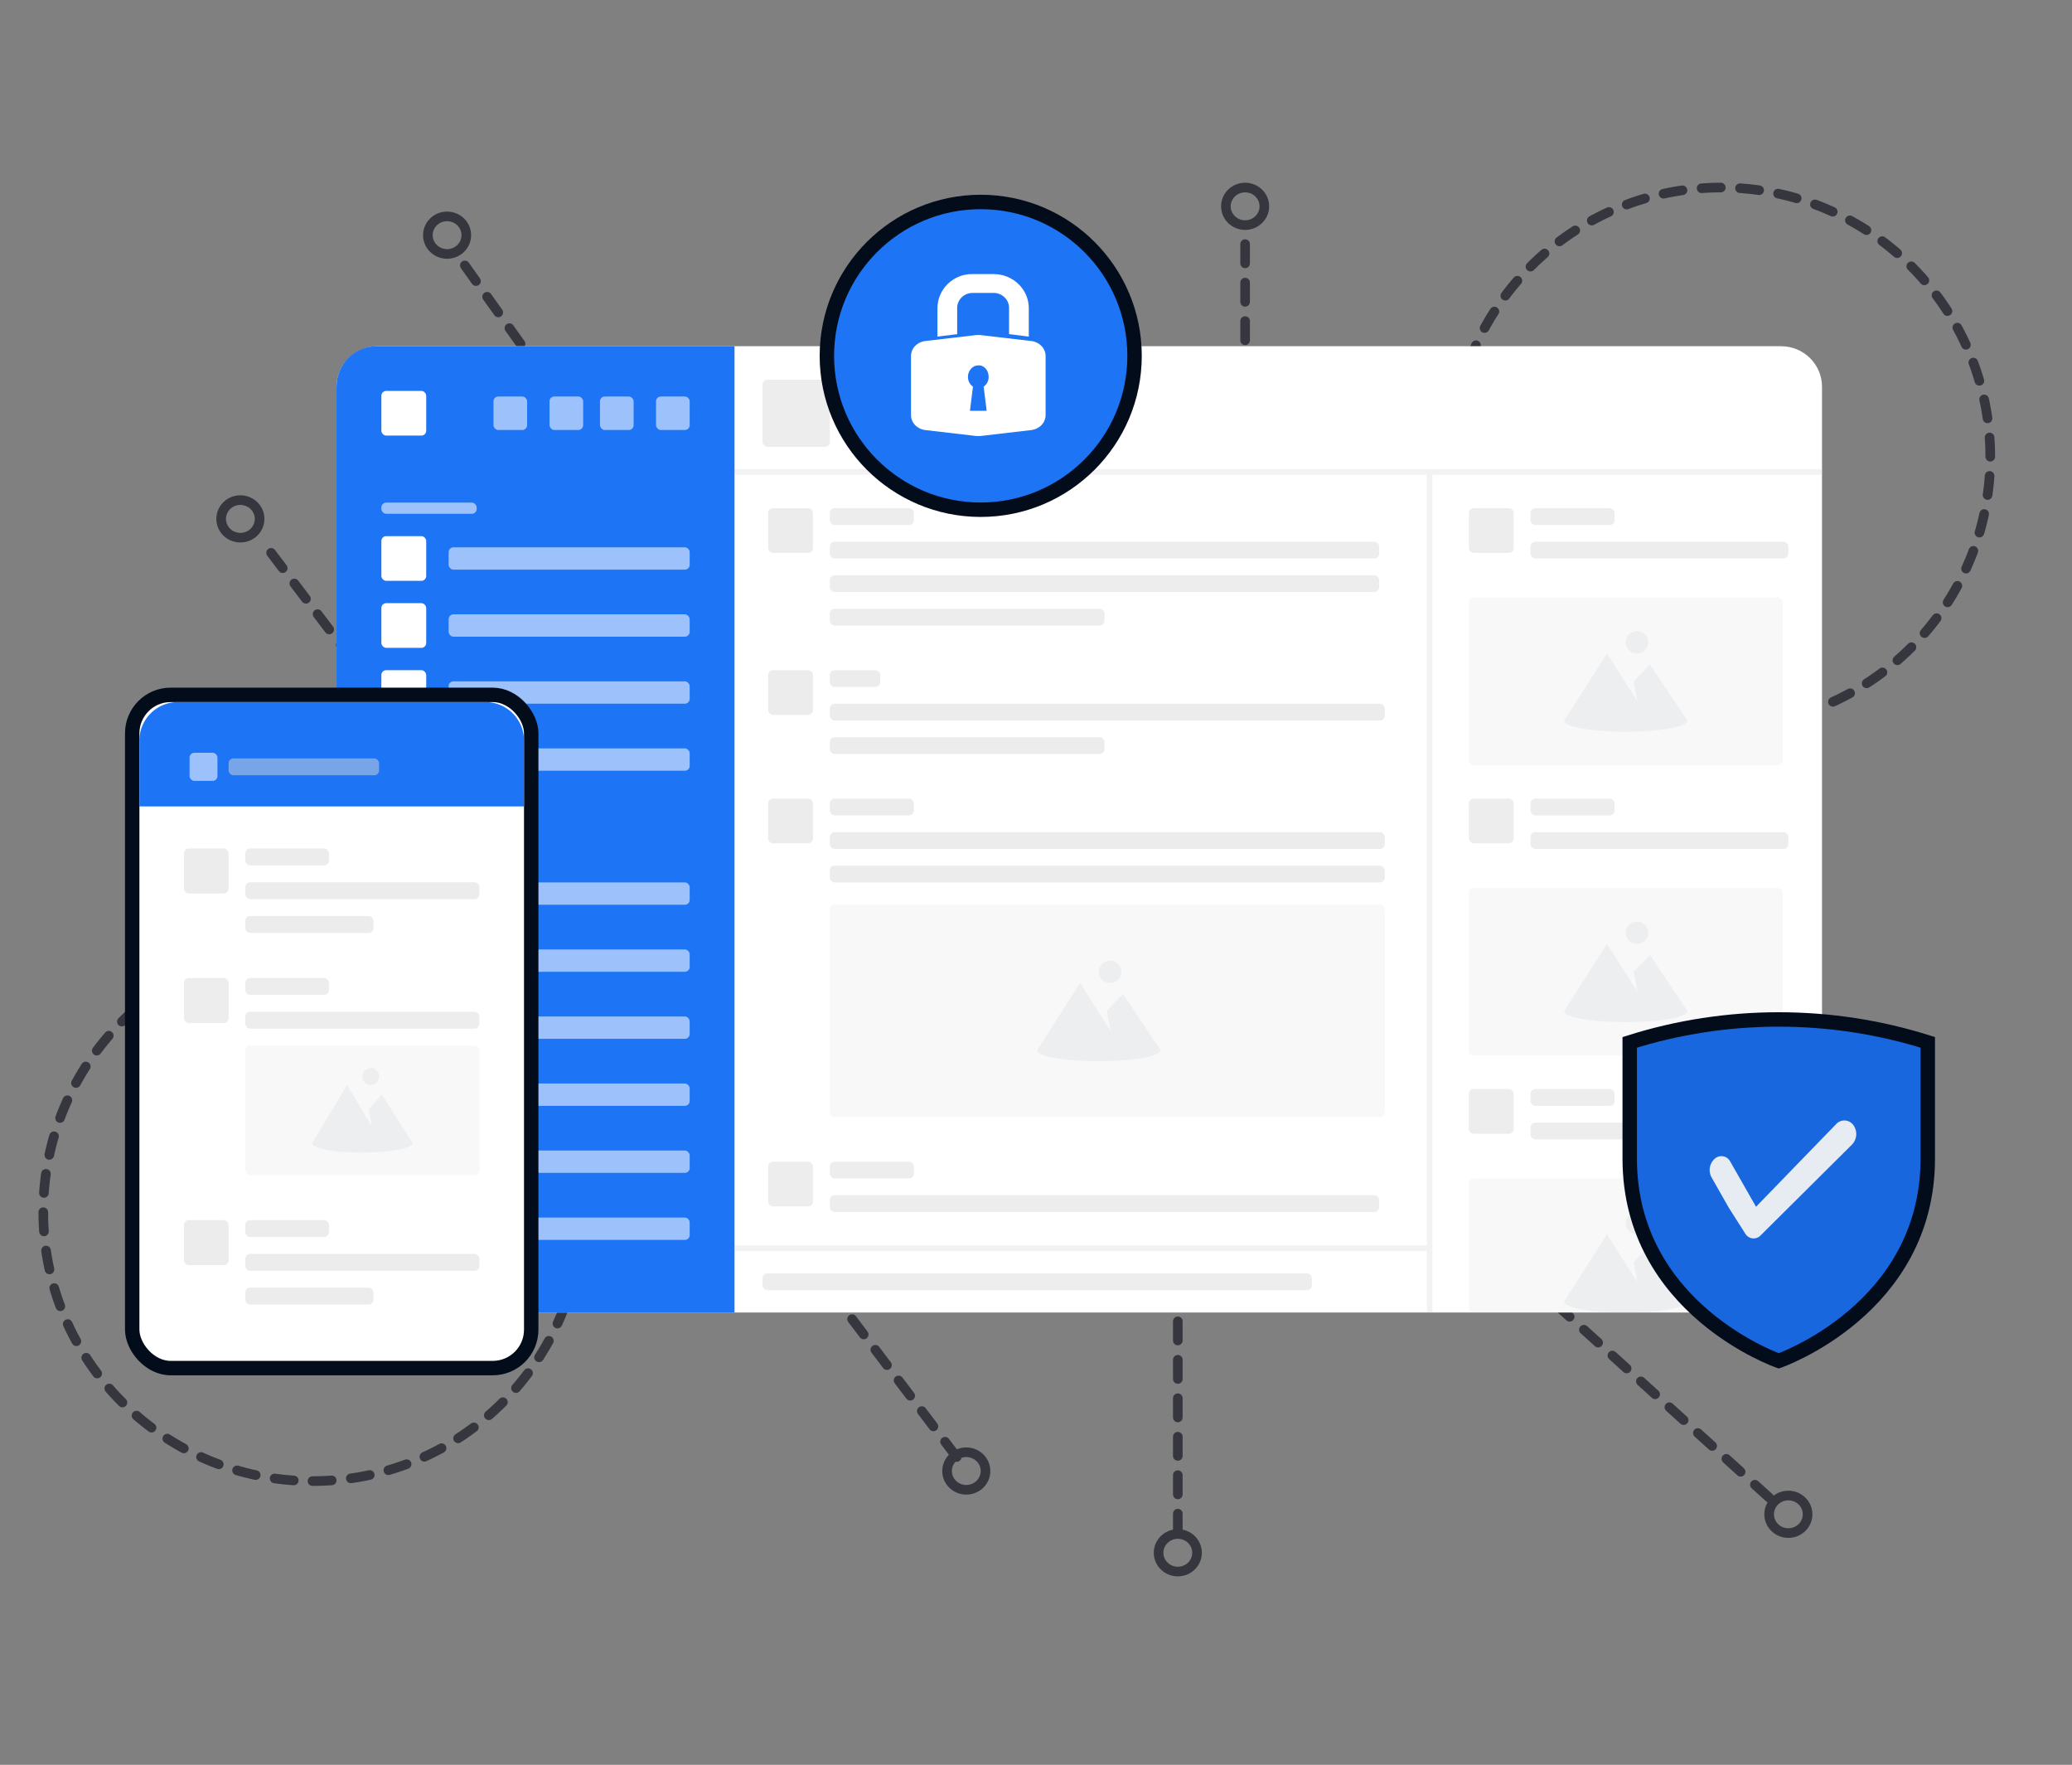 <svg height="367" viewBox="0 0 431 367" width="431" xmlns="http://www.w3.org/2000/svg"><rect x="0" y="0" width="431" height="367" fill="#808080" stroke="none"/><g fill="none" fill-rule="evenodd"><g stroke="#35363e" stroke-width="2"><ellipse cx="372" cy="314.905" rx="4" ry="3.905"/><ellipse cx="245" cy="322.905" rx="4" ry="3.905"/><ellipse cx="259" cy="42.905" rx="4" ry="3.905"/><ellipse cx="93" cy="48.905" rx="4" ry="3.905"/><ellipse cx="50" cy="107.905" rx="4" ry="3.905"/><ellipse cx="201" cy="305.905" rx="4" ry="3.905"/><path d="M65 308c30.928 0 56-25.072 56-56s-25.072-56-56-56-56 25.072-56 56 25.072 56 56 56zm293-157c30.928 0 56-25.072 56-56s-25.072-56-56-56-56 25.072-56 56 25.072 56 56 56zm10 160.435L234 190m11 128.766V162m-25.5 66L95 52.81M199 303L54 111.81m205 110.956V46.81" stroke-dasharray="4" stroke-linecap="round" stroke-linejoin="round"/></g><g transform="translate(70 72)"><path d="M8.505 0h291.99C305.192 0 309 3.775 309 8.431v184.08c0 4.657-3.808 8.431-8.505 8.431H8.505c-4.697 0-8.505-3.774-8.505-8.43V8.431C0 3.774 3.808 0 8.505 0z" fill="#fff"/><rect fill="#d8d8d8" height="9.292" opacity=".48" rx="1" width="9.328" x="89.785" y="169.581"/><rect fill="#d8d8d8" height="3.485" opacity=".48" rx="1" width="17.491" x="102.611" y="169.581"/><rect fill="#d8d8d8" height="3.485" opacity=".48" rx="1" width="114.272" x="102.611" y="176.551"/><path d="M8.279 0h74.51v200.942H8.279c-4.572 0-8.279-3.774-8.279-8.43V8.431C0 3.774 3.707 0 8.279 0z" fill="#1d74f5"/><path d="M82.789 25.553H309v1.162H82.789zm0 161.451h144.006v1.162H82.789z" fill="#c6c7ca" opacity=".23"/><path d="M226.794 200.942V26.715h1.166v174.227z" fill="#c6c7ca" opacity=".23"/><rect fill="#fff" height="9.292" rx="1" width="9.328" x="9.328" y="9.292"/><rect fill="#d8d8d8" height="13.938" opacity=".48" rx="1" width="13.992" x="88.619" y="6.969"/><rect fill="#d8d8d8" height="4.646" opacity=".48" rx="1" width="34.981" x="106.109" y="9.292"/><rect fill="#d8d8d8" height="2.323" opacity=".48" rx="1" width="23.321" x="106.109" y="16.261"/><rect fill="#fff" height="9.292" rx="1" width="9.328" x="9.328" y="39.492"/><g fill="#d8d8d8" transform="translate(235.539 33.684)"><rect height="34.846" opacity=".19" rx="1" width="65.298" y="18.584"/><rect height="3.485" opacity=".48" rx="1" width="17.491" x="12.826"/><rect height="3.485" opacity=".48" rx="1" width="53.638" x="12.826" y="6.969"/><rect height="9.292" opacity=".48" rx="1" width="9.328"/></g><path d="M269.823 69.67l.792 4.19-6.338-9.977-8.914 13.967c-.1 1.297 5.645 2.295 12.776 2.295s12.875-.998 12.875-2.295l-7.824-11.672zm.697-5.787a2.305 2.305 0 002.332-2.323 2.305 2.305 0 00-2.332-2.323 2.305 2.305 0 00-2.332 2.323 2.305 2.305 0 002.332 2.323z" fill="#b0b8be" fill-rule="nonzero" opacity=".149"/><g transform="translate(102.611 94.083)"><rect fill="#d8d8d8" height="34.846" opacity=".19" rx="1" width="65.298" x="132.928" y="18.584"/><g transform="translate(0 22.069)"><rect fill="#d8d8d8" height="44.138" opacity=".19" rx="1" width="115.438"/><path d="M57.605 22.048l.792 4.19-6.339-9.977-8.913 13.967c-.1 1.297 5.645 2.294 12.776 2.294 7.13 0 12.875-.997 12.875-2.294l-7.824-11.672zm.697-5.787a2.305 2.305 0 002.332-2.323 2.305 2.305 0 00-2.332-2.323 2.305 2.305 0 00-2.332 2.323 2.305 2.305 0 002.332 2.323z" fill="#b0b8be" fill-rule="nonzero" opacity=".149"/></g><g fill="#d8d8d8"><rect height="3.485" opacity=".48" rx="1" width="17.491" x="145.755"/><rect height="3.485" opacity=".48" rx="1" width="53.638" x="145.755" y="6.969"/><rect height="9.292" opacity=".48" rx="1" width="9.328" x="132.928"/></g><path d="M167.212 35.986l.792 4.19-6.338-9.977-8.914 13.967c-.099 1.297 5.645 2.295 12.776 2.295s12.876-.998 12.876-2.295l-7.825-11.672zm.697-5.787a2.305 2.305 0 002.333-2.323 2.305 2.305 0 00-2.333-2.323 2.305 2.305 0 00-2.332 2.323 2.305 2.305 0 002.332 2.323z" fill="#b0b8be" fill-rule="nonzero" opacity=".149"/></g><g fill="#d8d8d8" transform="translate(235.539 154.482)"><rect height="27.876" opacity=".19" rx="1" width="65.298" y="18.584"/><rect height="3.485" opacity=".48" rx="1" width="17.491" x="12.826"/><rect height="3.485" opacity=".48" rx="1" width="53.638" x="12.826" y="6.969"/><rect height="9.292" opacity=".48" rx="1" width="9.328"/></g><path d="M269.823 190.468l.792 4.19-6.338-9.977-8.914 13.967c-.1 1.297 5.645 2.295 12.776 2.295s12.875-.998 12.875-2.295l-7.824-11.672zm.697-5.787a2.305 2.305 0 002.332-2.323 2.305 2.305 0 00-2.332-2.323 2.305 2.305 0 00-2.332 2.323 2.305 2.305 0 002.332 2.323z" fill="#b0b8be" fill-rule="nonzero" opacity=".149"/><rect fill="#d8d8d8" height="3.485" opacity=".48" rx="1" width="17.491" x="102.611" y="33.684"/><rect fill="#d8d8d8" height="3.485" opacity=".48" rx="1" width="114.272" x="102.611" y="40.653"/><rect fill="#d8d8d8" height="3.485" opacity=".48" rx="1" width="114.272" x="102.611" y="47.622"/><rect fill="#d8d8d8" height="3.485" opacity=".48" rx="1" width="57.136" x="102.611" y="54.591"/><rect fill="#d8d8d8" height="3.485" opacity=".48" rx="1" width="114.272" x="88.619" y="192.812"/><g fill="#d8d8d8" opacity=".48"><rect height="9.292" rx="1" width="9.328" x="89.785" y="67.368"/><rect height="9.292" rx="1" width="9.328" x="89.785" y="33.684"/><rect height="3.485" rx="1" width="10.494" x="102.611" y="67.368"/><rect height="3.485" rx="1" width="115.438" x="102.611" y="74.337"/><rect height="3.485" rx="1" width="57.136" x="102.611" y="81.306"/></g><g fill="#d8d8d8" opacity=".48"><rect height="9.292" rx="1" width="9.328" x="89.785" y="94.083"/><rect height="3.485" rx="1" width="17.491" x="102.611" y="94.083"/><rect height="3.485" rx="1" width="115.438" x="102.611" y="101.052"/><rect height="3.485" rx="1" width="115.438" x="102.611" y="108.021"/></g><rect fill="#fff" height="9.292" rx="1" width="9.328" x="9.328" y="109.182"/><rect fill="#fff" height="9.292" rx="1" width="9.328" x="9.328" y="123.12"/><rect fill="#fff" height="9.292" rx="1" width="9.328" x="9.328" y="137.059"/><rect fill="#fff" height="9.292" rx="1" width="9.328" x="9.328" y="150.997"/><rect fill="#fff" height="9.292" rx="1" width="9.328" x="9.328" y="164.935"/><rect fill="#d8d8d8" height="2.323" opacity=".564" rx="1" width="19.823" x="9.328" y="102.213"/><g fill="#fff"><rect height="4.646" opacity=".564" rx="1" width="50.14" x="23.32" y="111.505"/><rect height="4.646" opacity=".564" rx="1" width="50.14" x="23.32" y="125.443"/><rect height="4.646" opacity=".564" rx="1" width="50.14" x="23.32" y="139.382"/><rect height="4.646" opacity=".564" rx="1" width="50.14" x="23.32" y="153.32"/><rect height="4.646" opacity=".564" rx="1" width="50.14" x="23.32" y="167.258"/><rect height="9.292" rx="1" width="9.328" x="9.328" y="178.873"/><rect height="4.646" opacity=".564" rx="1" width="50.14" x="23.32" y="181.196"/><rect height="9.292" rx="1" width="9.328" x="9.328" y="53.43"/><rect height="9.292" rx="1" width="9.328" x="9.328" y="67.368"/><rect height="9.292" rx="1" width="9.328" x="9.328" y="81.306"/><rect height="2.323" opacity=".564" rx="1" width="19.823" x="9.328" y="32.522"/><rect height="4.646" opacity=".564" rx="1" width="50.14" x="23.321" y="41.815"/><rect height="4.646" opacity=".564" rx="1" width="50.14" x="23.321" y="55.753"/><rect height="4.646" opacity=".564" rx="1" width="50.14" x="23.321" y="69.691"/><rect height="4.646" opacity=".564" rx="1" width="50.14" x="23.321" y="83.629"/><rect height="6.969" opacity=".564" rx="1" width="6.996" x="32.649" y="10.454"/><rect height="6.969" opacity=".564" rx="1" width="6.996" x="44.309" y="10.454"/><rect height="6.969" opacity=".564" rx="1" width="6.996" x="54.804" y="10.454"/><rect height="6.969" opacity=".564" rx="1" width="6.996" x="66.464" y="10.454"/></g></g><g transform="translate(29 146)"><rect fill="#fff" height="140" rx="8" stroke="#030c1a" stroke-width="3" width="83" x="-1.5" y="-1.5"/><path d="M8 0h64a8 8 0 018 8v13.701H0V8a8 8 0 018-8z" fill="#1d74f5"/><rect fill="#d8d8d8" height="3.513" opacity=".48" rx="1" width="31.304" x="18.551" y="11.709"/><rect fill="#fff" height="5.855" opacity=".564" rx="1" width="5.797" x="10.435" y="10.538"/><g fill="#d8d8d8" opacity=".48"><rect height="9.368" rx="1" width="9.275" x="9.275" y="30.444"/><rect height="3.513" rx="1" width="17.391" x="22.029" y="30.444"/><rect height="3.513" rx="1" width="48.696" x="22.029" y="37.47"/><rect height="3.513" rx="1" width="26.667" x="22.029" y="44.495"/></g><g fill="#d8d8d8" transform="translate(9.275 57.376)"><rect height="9.368" opacity=".48" rx="1" width="9.275"/><rect height="3.513" opacity=".48" rx="1" width="17.391" x="12.754"/><rect height="3.513" opacity=".48" rx="1" width="48.696" x="12.754" y="7.026"/><rect height="26.932" opacity=".19" rx="1" width="48.696" x="12.754" y="14.051"/></g><path d="M47.706 84.624l.645 3.62-5.157-8.62-7.251 12.069c-.08 1.12 4.592 1.982 10.394 1.982 5.801 0 10.474-.862 10.474-1.982l-6.365-10.087zm.41-5a1.73 1.73 0 001.739-1.757 1.73 1.73 0 00-1.74-1.756 1.73 1.73 0 00-1.739 1.756 1.73 1.73 0 001.74 1.757z" fill="#b0b8be" fill-rule="nonzero" opacity=".149"/><g fill="#d8d8d8" opacity=".48"><rect height="9.368" rx="1" width="9.275" x="9.275" y="107.726"/><rect height="3.513" rx="1" width="17.391" x="22.029" y="107.726"/><rect height="3.513" rx="1" width="48.696" x="22.029" y="114.752"/><rect height="3.513" rx="1" width="26.667" x="22.029" y="121.777"/></g></g><path d="M370 283s31-10.74 31-42.067v-24.167c-20.103-6.355-41.897-6.355-62 0v24.167C339 272.259 370 283 370 283z" fill="#1867de" stroke="#030c1a" stroke-width="3"/><path d="M385.507 233.948a3.16 3.16 0 01-.316 4.118l-19.011 18.89a2 2 0 01-3.097-.346l-3.485-5.476-3.556-6.26a3.157 3.157 0 01.649-3.92 2.074 2.074 0 013.179.523l5.403 9.476 16.715-17.242a2.311 2.311 0 013.519.237z" fill="#e7ebf2" fill-rule="nonzero"/><circle cx="204" cy="74" fill="#1d74f5" r="32" stroke="#030c1a" stroke-width="3"/><g fill="#fff"><path d="M195 64.091V70l4.104-.517v-5.465c0-1.7 1.444-3.102 3.192-3.102h4.408c1.748 0 3.192 1.403 3.192 3.102v5.465L214 70v-5.909c0-3.914-3.268-7.09-7.296-7.09h-4.408c-4.028-.074-7.296 3.176-7.296 7.09z"/><path d="M203.498 69.675h-.389l-10.656 1.244c-1.71.22-2.955 1.537-2.955 3.147v12.22c0 1.609 1.244 2.926 2.955 3.145l10.656 1.244h.778l10.655-1.244c1.711-.22 2.956-1.536 2.956-3.146v-12.22c0-1.61-1.245-2.926-2.956-3.146l-10.655-1.244h-.39zm2.154 8.704c0 .852-.417 1.626-1.042 2.014l.625 5.032h-3.474l.625-5.032c-.625-.388-1.042-1.162-1.042-2.014 0-1.316.973-2.4 2.154-2.4 1.181-.077 2.154 1.007 2.154 2.4z" fill-rule="nonzero"/></g></g></svg>